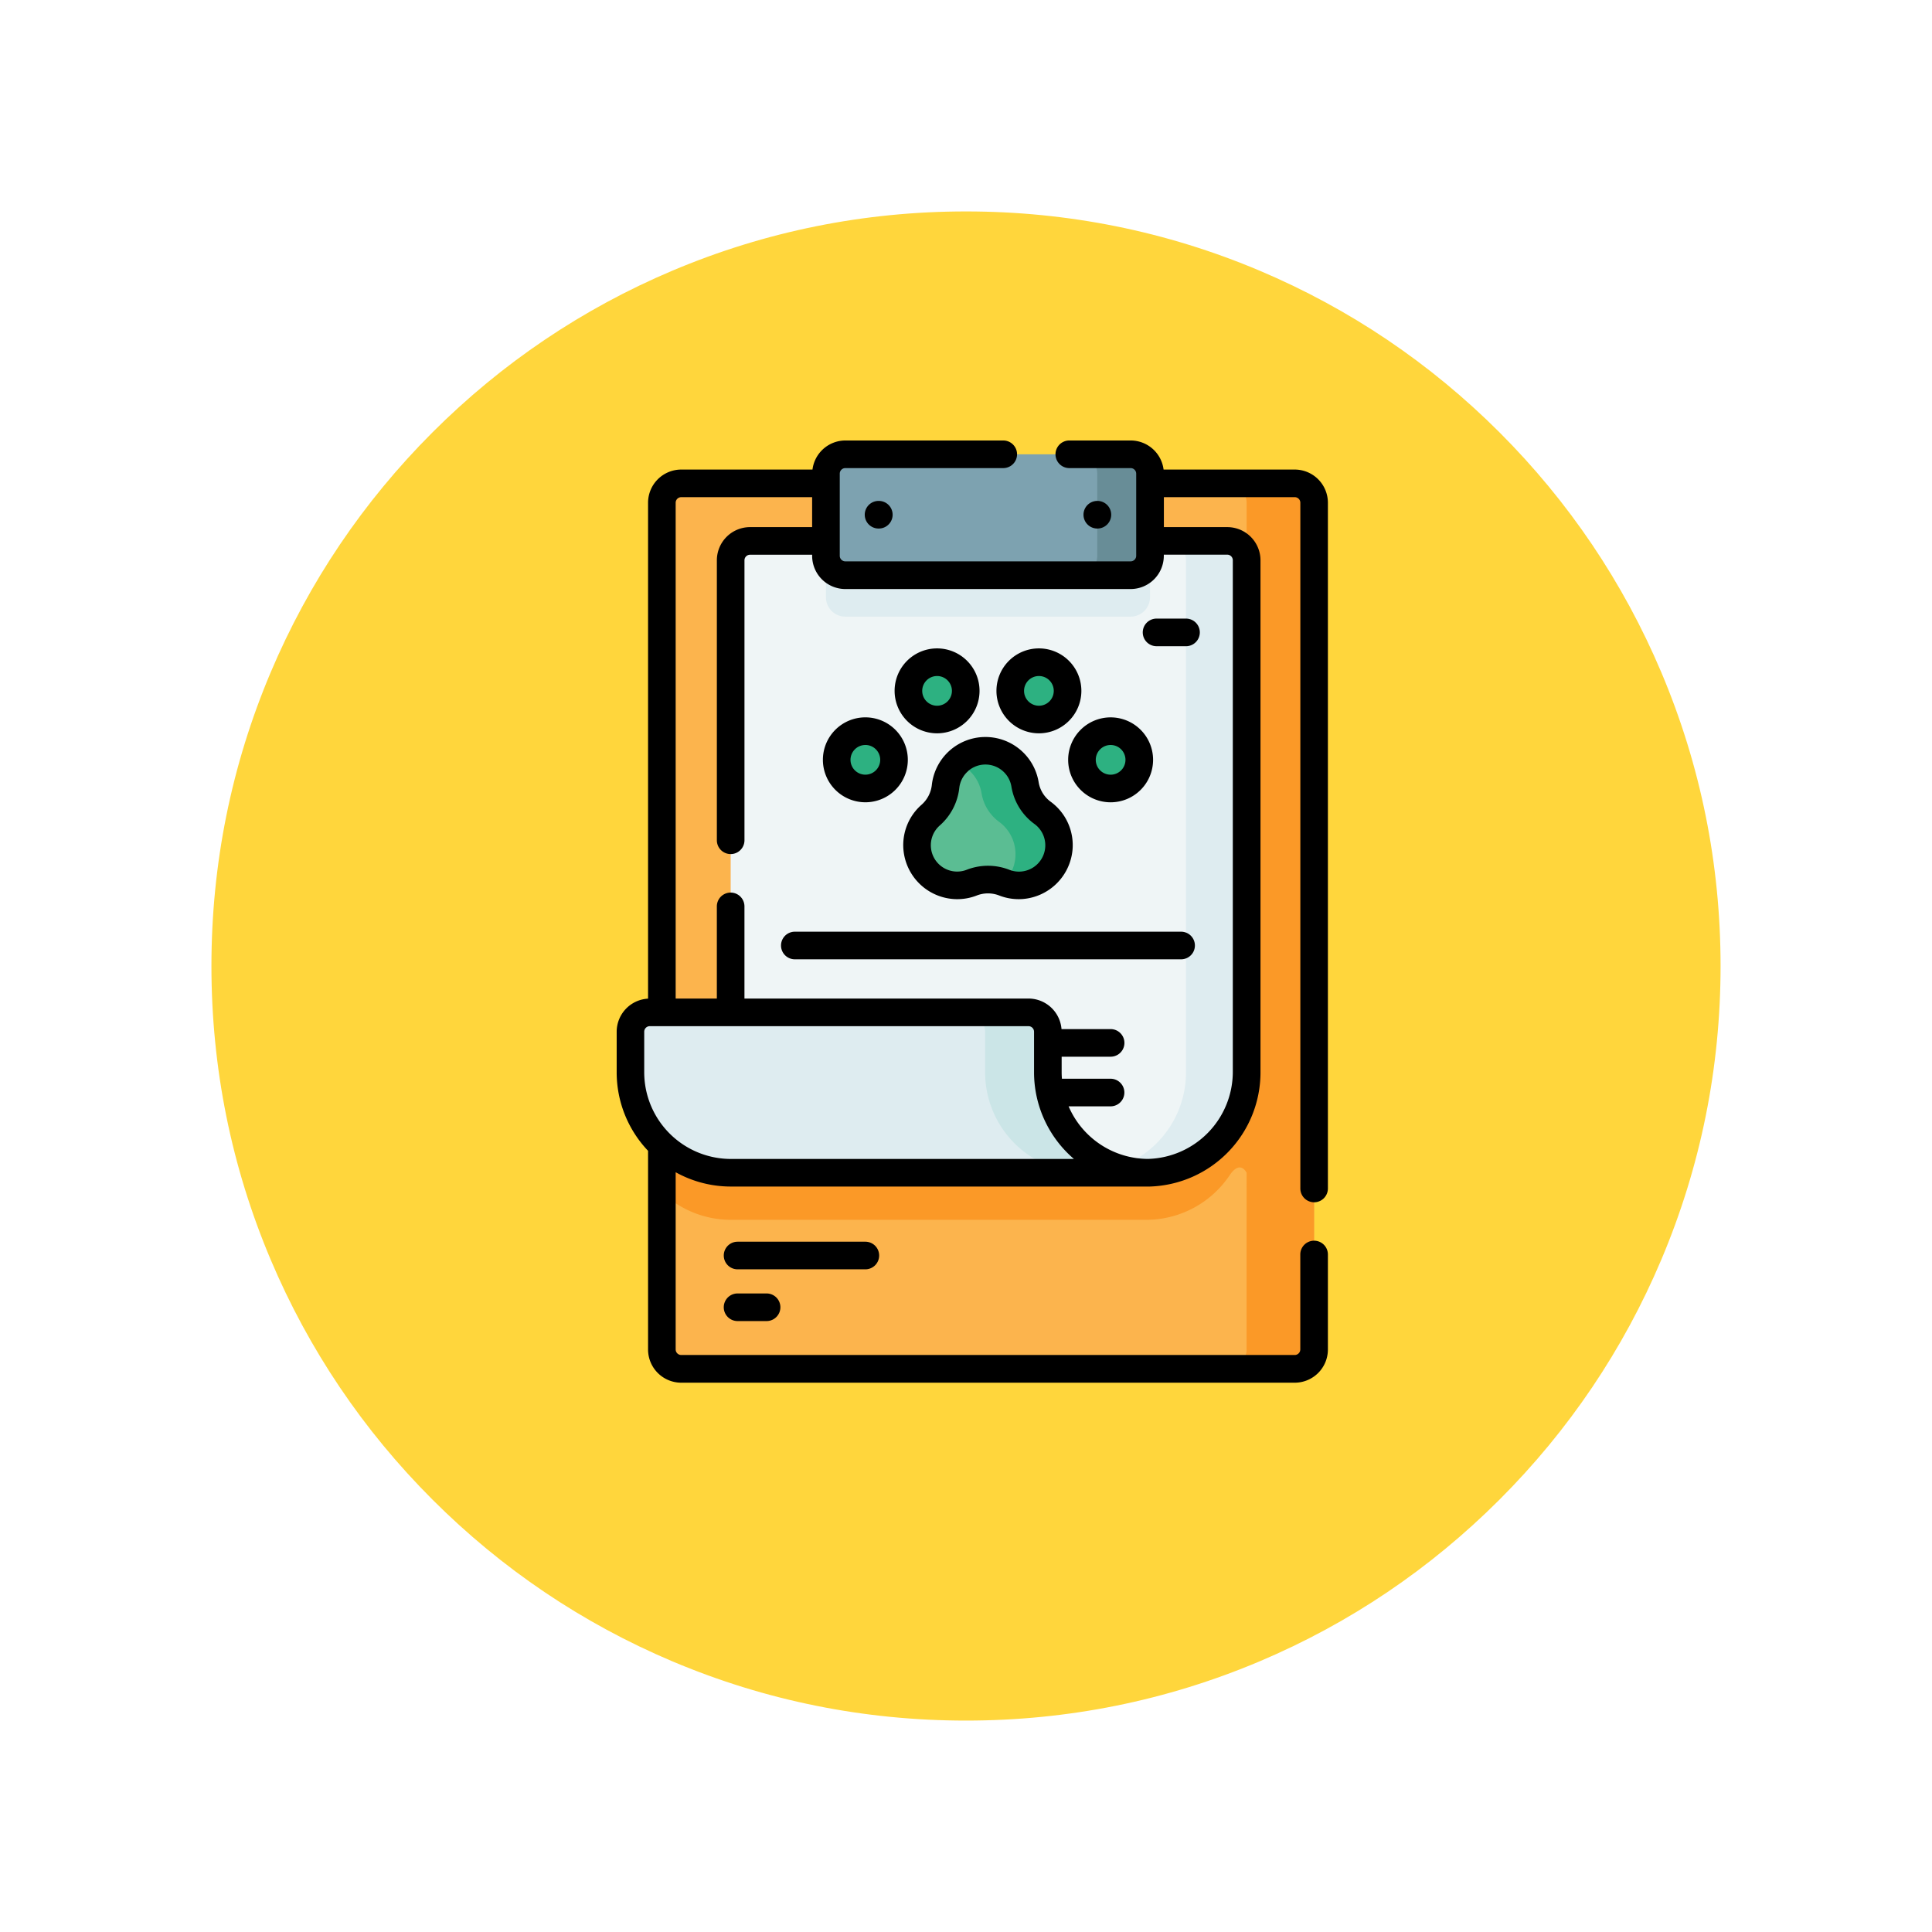 <svg xmlns="http://www.w3.org/2000/svg" xmlns:xlink="http://www.w3.org/1999/xlink" width="109.652" height="109.653" viewBox="0 0 109.652 109.653">
  <defs>
    <filter id="Path_874925" x="0" y="0" width="109.652" height="109.653" filterUnits="userSpaceOnUse">
      <feOffset dy="3" input="SourceAlpha"/>
      <feGaussianBlur stdDeviation="3" result="blur"/>
      <feFlood flood-opacity="0.161"/>
      <feComposite operator="in" in2="blur"/>
      <feComposite in="SourceGraphic"/>
    </filter>
  </defs>
  <g id="Group_1111629" data-name="Group 1111629" transform="translate(-850 -1555)">
    <g id="Group_1111385" data-name="Group 1111385" transform="translate(-160.73 -1516)">
      <g transform="matrix(1, 0, 0, 1, 1010.73, 3071)" filter="url(#Path_874925)">
        <g id="Path_874925-2" data-name="Path 874925" transform="translate(9 6)" fill="#ffd63c">
          <path d="M 45.826 90.153 C 39.841 90.153 34.037 88.981 28.573 86.67 C 23.295 84.438 18.554 81.241 14.483 77.17 C 10.412 73.099 7.215 68.358 4.983 63.08 C 2.672 57.616 1.5 51.811 1.5 45.827 C 1.5 39.841 2.672 34.037 4.983 28.573 C 7.215 23.295 10.412 18.554 14.483 14.483 C 18.554 10.412 23.295 7.215 28.573 4.983 C 34.037 2.672 39.841 1.5 45.826 1.5 C 51.811 1.5 57.616 2.672 63.079 4.983 C 68.358 7.215 73.098 10.412 77.169 14.483 C 81.241 18.554 84.437 23.295 86.67 28.573 C 88.981 34.037 90.152 39.841 90.152 45.826 C 90.152 51.811 88.981 57.616 86.67 63.08 C 84.437 68.358 81.241 73.099 77.169 77.17 C 73.098 81.241 68.358 84.438 63.079 86.67 C 57.616 88.981 51.811 90.153 45.826 90.153 Z" stroke="none"/>
          <path d="M 45.826 3 C 40.043 3 34.435 4.132 29.157 6.364 C 24.058 8.521 19.478 11.609 15.543 15.543 C 11.609 19.478 8.521 24.058 6.364 29.157 C 4.132 34.435 3 40.043 3 45.827 C 3 51.609 4.132 57.218 6.364 62.496 C 8.521 67.595 11.609 72.175 15.543 76.109 C 19.478 80.043 24.058 83.132 29.157 85.289 C 34.435 87.521 40.043 88.653 45.826 88.653 C 51.609 88.653 57.217 87.521 62.495 85.289 C 67.594 83.132 72.175 80.043 76.109 76.109 C 80.043 72.175 83.131 67.595 85.288 62.496 C 87.52 57.218 88.652 51.609 88.652 45.826 C 88.652 40.043 87.52 34.435 85.288 29.157 C 83.131 24.058 80.043 19.478 76.109 15.543 C 72.175 11.609 67.594 8.521 62.495 6.364 C 57.217 4.132 51.609 3 45.826 3 M 45.826 7.62939453125e-06 C 71.135 7.62939453125e-06 91.652 20.517 91.652 45.826 L 91.652 45.827 C 91.652 71.136 71.135 91.653 45.826 91.653 C 20.517 91.653 0 71.136 0 45.827 L 0 45.826 C 0 20.517 20.517 7.62939453125e-06 45.826 7.62939453125e-06 Z" stroke="none" fill="#fff"/>
        </g>
      </g>
    </g>
    <g id="informe-medico" transform="translate(822.24 1580)">
      <g id="Group_1111627" data-name="Group 1111627" transform="translate(63.543 0.783)">
        <g id="Group_1111618" data-name="Group 1111618" transform="translate(1.781 1.65)">
          <path id="Path_900521" data-name="Path 900521" d="M124.329,24.393v48.06a1.1,1.1,0,0,1-1.1,1.1H88.411a1.1,1.1,0,0,1-1.1-1.1V24.393a1.1,1.1,0,0,1,1.1-1.1H123.23a1.1,1.1,0,0,1,1.1,1.1Z" transform="translate(-87.311 -23.293)" fill="#fcb44d"/>
          <path id="Path_900522" data-name="Path 900522" d="M123.23,23.294H119.4a1.1,1.1,0,0,1,1.1,1.1v5.934a1.1,1.1,0,0,0-1.1-1.1H92.316a1.1,1.1,0,0,0-1.1,1.1V55.989H87.311v7.539a5.676,5.676,0,0,0,3.922,1.564h23.689l-.071,0a5.7,5.7,0,0,0,4.685-2.528c.608-.907.963-.14.963-.14V72.454a1.1,1.1,0,0,1-1.1,1.1h3.831a1.1,1.1,0,0,0,1.1-1.1V24.394a1.1,1.1,0,0,0-1.1-1.1Z" transform="translate(-87.311 -23.294)" fill="#fb9927"/>
        </g>
        <g id="Group_1111622" data-name="Group 1111622" transform="translate(0 4.914)">
          <g id="Group_1111620" data-name="Group 1111620" transform="translate(5.686)">
            <path id="Path_900523" data-name="Path 900523" d="M153.985,55.645v29.06a5.7,5.7,0,0,1-5.7,5.7H124.7V55.645a1.1,1.1,0,0,1,1.1-1.1h27.083A1.1,1.1,0,0,1,153.985,55.645Z" transform="translate(-124.702 -54.545)" fill="#eff5f6"/>
            <g id="Group_1111619" data-name="Group 1111619" transform="translate(5.408)">
              <path id="Path_900524" data-name="Path 900524" d="M194.869,54.545v3.2a1.1,1.1,0,0,1-1.1,1.1H177.576a1.1,1.1,0,0,1-1.1-1.1v-3.2Z" transform="translate(-176.476 -54.545)" fill="#deecf0"/>
              <path id="Path_900525" data-name="Path 900525" d="M326.684,55.645v29.06a5.7,5.7,0,0,1-5.7,5.7h-3.439a5.7,5.7,0,0,0,5.7-5.7V55.645a1.1,1.1,0,0,0-1.1-1.1h3.438A1.1,1.1,0,0,1,326.684,55.645Z" transform="translate(-302.809 -54.545)" fill="#deecf0"/>
            </g>
          </g>
          <g id="Group_1111621" data-name="Group 1111621" transform="translate(0 26.76)">
            <path id="Path_900526" data-name="Path 900526" d="M75.963,319.861a5.7,5.7,0,0,1-5.7-5.7v-2.3a1.1,1.1,0,0,1,1.1-1.1H92.849a1.1,1.1,0,0,1,1.1,1.1v2.3a5.7,5.7,0,0,0,5.7,5.7Z" transform="translate(-70.26 -310.758)" fill="#deecf0"/>
            <path id="Path_900527" data-name="Path 900527" d="M262.773,319.866h-3.564a5.7,5.7,0,0,1-5.7-5.7v-2.3a1.1,1.1,0,0,0-1.1-1.1h3.564a1.1,1.1,0,0,1,1.1,1.1v2.3A5.7,5.7,0,0,0,262.773,319.866Z" transform="translate(-233.381 -310.763)" fill="#cbe5e7"/>
          </g>
        </g>
        <path id="Path_900528" data-name="Path 900528" d="M193.767,14.36H177.573a1.1,1.1,0,0,1-1.1-1.1V8.6a1.1,1.1,0,0,1,1.1-1.1h16.194a1.1,1.1,0,0,1,1.1,1.1V13.26a1.1,1.1,0,0,1-1.1,1.1Z" transform="translate(-165.38 -7.5)" fill="#7da2b0"/>
        <path id="Path_900529" data-name="Path 900529" d="M317.475,8.6V13.26a1.1,1.1,0,0,1-1.1,1.1h-2.994a1.1,1.1,0,0,0,1.1-1.1V8.6a1.1,1.1,0,0,0-1.1-1.1h2.994A1.1,1.1,0,0,1,317.475,8.6Z" transform="translate(-287.989 -7.499)" fill="#688d97"/>
        <g id="Group_1111626" data-name="Group 1111626" transform="translate(11.704 11.802)">
          <path id="Path_900530" data-name="Path 900530" d="M232.118,170.57a2.278,2.278,0,0,0-4.512.113,2.529,2.529,0,0,1-.847,1.623,2.278,2.278,0,0,0,2.334,3.829,2.539,2.539,0,0,1,1.844,0,2.278,2.278,0,0,0,2.179-3.955A2.5,2.5,0,0,1,232.118,170.57Z" transform="translate(-221.428 -163.627)" fill="#5bbd93"/>
          <g id="Group_1111625" data-name="Group 1111625">
            <path id="Path_900531" data-name="Path 900531" d="M253.448,174.221a2.28,2.28,0,0,1-3.094,1.913l-.025-.009a2.274,2.274,0,0,0-.258-3.437,2.5,2.5,0,0,1-1-1.612,2.27,2.27,0,0,0-.767-1.367,2.244,2.244,0,0,0-.633-.383c.039-.04.08-.078.123-.116a2.277,2.277,0,0,1,3.74,1.357,2.508,2.508,0,0,0,1,1.612A2.278,2.278,0,0,1,253.448,174.221Z" transform="translate(-240.846 -163.625)" fill="#2db181"/>
            <g id="Group_1111623" data-name="Group 1111623" transform="translate(4.07)">
              <circle id="Ellipse_11794" data-name="Ellipse 11794" cx="1.626" cy="1.626" r="1.626" fill="#2db181"/>
              <circle id="Ellipse_11795" data-name="Ellipse 11795" cx="1.626" cy="1.626" r="1.626" transform="translate(5.781)" fill="#2db181"/>
            </g>
            <g id="Group_1111624" data-name="Group 1111624" transform="translate(0 3.913)">
              <circle id="Ellipse_11796" data-name="Ellipse 11796" cx="1.626" cy="1.626" r="1.626" fill="#2db181"/>
              <circle id="Ellipse_11797" data-name="Ellipse 11797" cx="1.626" cy="1.626" r="1.626" transform="translate(13.92)" fill="#2db181"/>
            </g>
          </g>
        </g>
      </g>
      <g id="Group_1111628" data-name="Group 1111628" transform="translate(62.76 0)">
        <path id="Path_900532" data-name="Path 900532" d="M102.343,43.236a.783.783,0,0,0,.783-.783V3.533a1.885,1.885,0,0,0-1.883-1.883H93.8A1.885,1.885,0,0,0,91.93,0H88.449a.783.783,0,1,0,0,1.567H91.93a.317.317,0,0,1,.316.316V6.544a.317.317,0,0,1-.316.316H75.737a.317.317,0,0,1-.316-.316V1.883a.317.317,0,0,1,.316-.316H84.7A.783.783,0,1,0,84.7,0h-8.96a1.885,1.885,0,0,0-1.867,1.65H66.424a1.885,1.885,0,0,0-1.883,1.883V31.679a1.884,1.884,0,0,0-1.781,1.878v2.3a6.461,6.461,0,0,0,1.781,4.458V51.593a1.885,1.885,0,0,0,1.883,1.883h34.819a1.885,1.885,0,0,0,1.883-1.883V46.2a.783.783,0,0,0-1.567,0v5.388a.317.317,0,0,1-.316.316H66.424a.317.317,0,0,1-.316-.316V41.531a6.445,6.445,0,0,0,3.139.812H92.935a.8.8,0,0,0,.084,0A6.484,6.484,0,0,0,99.3,35.857V6.8a1.885,1.885,0,0,0-1.883-1.883h-3.6v-1.7h7.429a.317.317,0,0,1,.316.316v38.92a.783.783,0,0,0,.783.783Zm-33.1-2.459a4.925,4.925,0,0,1-4.92-4.92v-2.3a.317.317,0,0,1,.316-.316H86.132a.317.317,0,0,1,.316.316v2.3a6.474,6.474,0,0,0,2.264,4.92ZM97.413,6.48a.317.317,0,0,1,.316.316v29.06a4.946,4.946,0,0,1-4.811,4.919H92.91a4.927,4.927,0,0,1-4.5-2.984h2.381a.783.783,0,1,0,0-1.567H88.03c-.009-.122-.015-.244-.015-.368v-.882h2.779a.783.783,0,1,0,0-1.567H88.007a1.884,1.884,0,0,0-1.876-1.734H70.012V26.443a.783.783,0,0,0-1.567,0v5.231H66.108V3.533a.317.317,0,0,1,.316-.316h7.429v1.7H70.329A1.885,1.885,0,0,0,68.446,6.8V22.69a.783.783,0,0,0,1.567,0V6.8a.317.317,0,0,1,.316-.316h3.525v.064a1.885,1.885,0,0,0,1.883,1.883H91.93a1.885,1.885,0,0,0,1.883-1.883V6.48Z" transform="translate(-62.76 0)"/>
        <path id="Path_900533" data-name="Path 900533" d="M220.109,163.886a1.752,1.752,0,0,1-.587,1.122,3.041,3.041,0,0,0-1.024,2.541,3.074,3.074,0,0,0,2.835,2.806q.11.008.219.008a3.036,3.036,0,0,0,1.107-.208,1.756,1.756,0,0,1,1.276,0,3.041,3.041,0,0,0,1.323.2,3.079,3.079,0,0,0,2.835-2.773,3.048,3.048,0,0,0-1.228-2.742,1.717,1.717,0,0,1-.691-1.106,3.061,3.061,0,0,0-6.065.152Zm2.065-.8a1.494,1.494,0,0,1,2.453.891,3.275,3.275,0,0,0,1.305,2.117,1.495,1.495,0,0,1-1.429,2.6,3.318,3.318,0,0,0-2.412,0,1.494,1.494,0,0,1-1.531-2.513,3.316,3.316,0,0,0,1.107-2.125A1.493,1.493,0,0,1,222.174,163.091Z" transform="translate(-202.223 -144.33)"/>
        <path id="Path_900534" data-name="Path 900534" d="M216.193,117.811a2.41,2.41,0,1,0-2.41-2.41A2.412,2.412,0,0,0,216.193,117.811Zm0-3.252a.843.843,0,1,1-.843.843A.844.844,0,0,1,216.193,114.559Z" transform="translate(-198.009 -101.191)"/>
        <path id="Path_900535" data-name="Path 900535" d="M271.538,117.811a2.41,2.41,0,1,0-2.41-2.41A2.412,2.412,0,0,0,271.538,117.811Zm0-3.252a.843.843,0,1,1-.843.843A.844.844,0,0,1,271.538,114.559Z" transform="translate(-247.574 -101.191)"/>
        <path id="Path_900536" data-name="Path 900536" d="M177.226,155.278a2.41,2.41,0,1,0-2.41-2.41A2.412,2.412,0,0,0,177.226,155.278Zm0-3.253a.843.843,0,1,1-.843.843A.844.844,0,0,1,177.226,152.026Z" transform="translate(-163.112 -134.744)"/>
        <path id="Path_900537" data-name="Path 900537" d="M308.094,152.868a2.41,2.41,0,1,0,2.41-2.41A2.412,2.412,0,0,0,308.094,152.868Zm2.41-.843a.843.843,0,1,1-.843.843A.844.844,0,0,1,310.5,152.025Z" transform="translate(-282.47 -134.743)"/>
        <path id="Path_900538" data-name="Path 900538" d="M348.636,97.579a.783.783,0,0,0,.783.783h1.672a.783.783,0,1,0,0-1.567h-1.672A.783.783,0,0,0,348.636,97.579Z" transform="translate(-318.778 -86.686)"/>
        <path id="Path_900539" data-name="Path 900539" d="M198.313,32.84h0a.783.783,0,0,0,0,1.567h.015a.783.783,0,0,0,0-1.567Z" transform="translate(-183.45 -29.41)"/>
        <path id="Path_900540" data-name="Path 900540" d="M317.206,34.408h0a.783.783,0,0,0,0-1.567H317.2a.783.783,0,0,0,0,1.567Z" transform="translate(-289.922 -29.411)"/>
        <path id="Path_900541" data-name="Path 900541" d="M174.781,266.926H152.857a.783.783,0,1,0,0,1.567h21.923a.783.783,0,1,0,0-1.567Z" transform="translate(-142.746 -239.047)"/>
        <path id="Path_900542" data-name="Path 900542" d="M121.737,463.509a.783.783,0,1,0,0,1.567h1.647a.783.783,0,1,0,0-1.567Z" transform="translate(-114.876 -415.098)"/>
        <path id="Path_900543" data-name="Path 900543" d="M129.772,436.2a.783.783,0,0,0-.783-.783h-7.252a.783.783,0,0,0,0,1.567h7.252A.783.783,0,0,0,129.772,436.2Z" transform="translate(-114.875 -389.943)"/>
      </g>
    </g>
  </g>
</svg>
